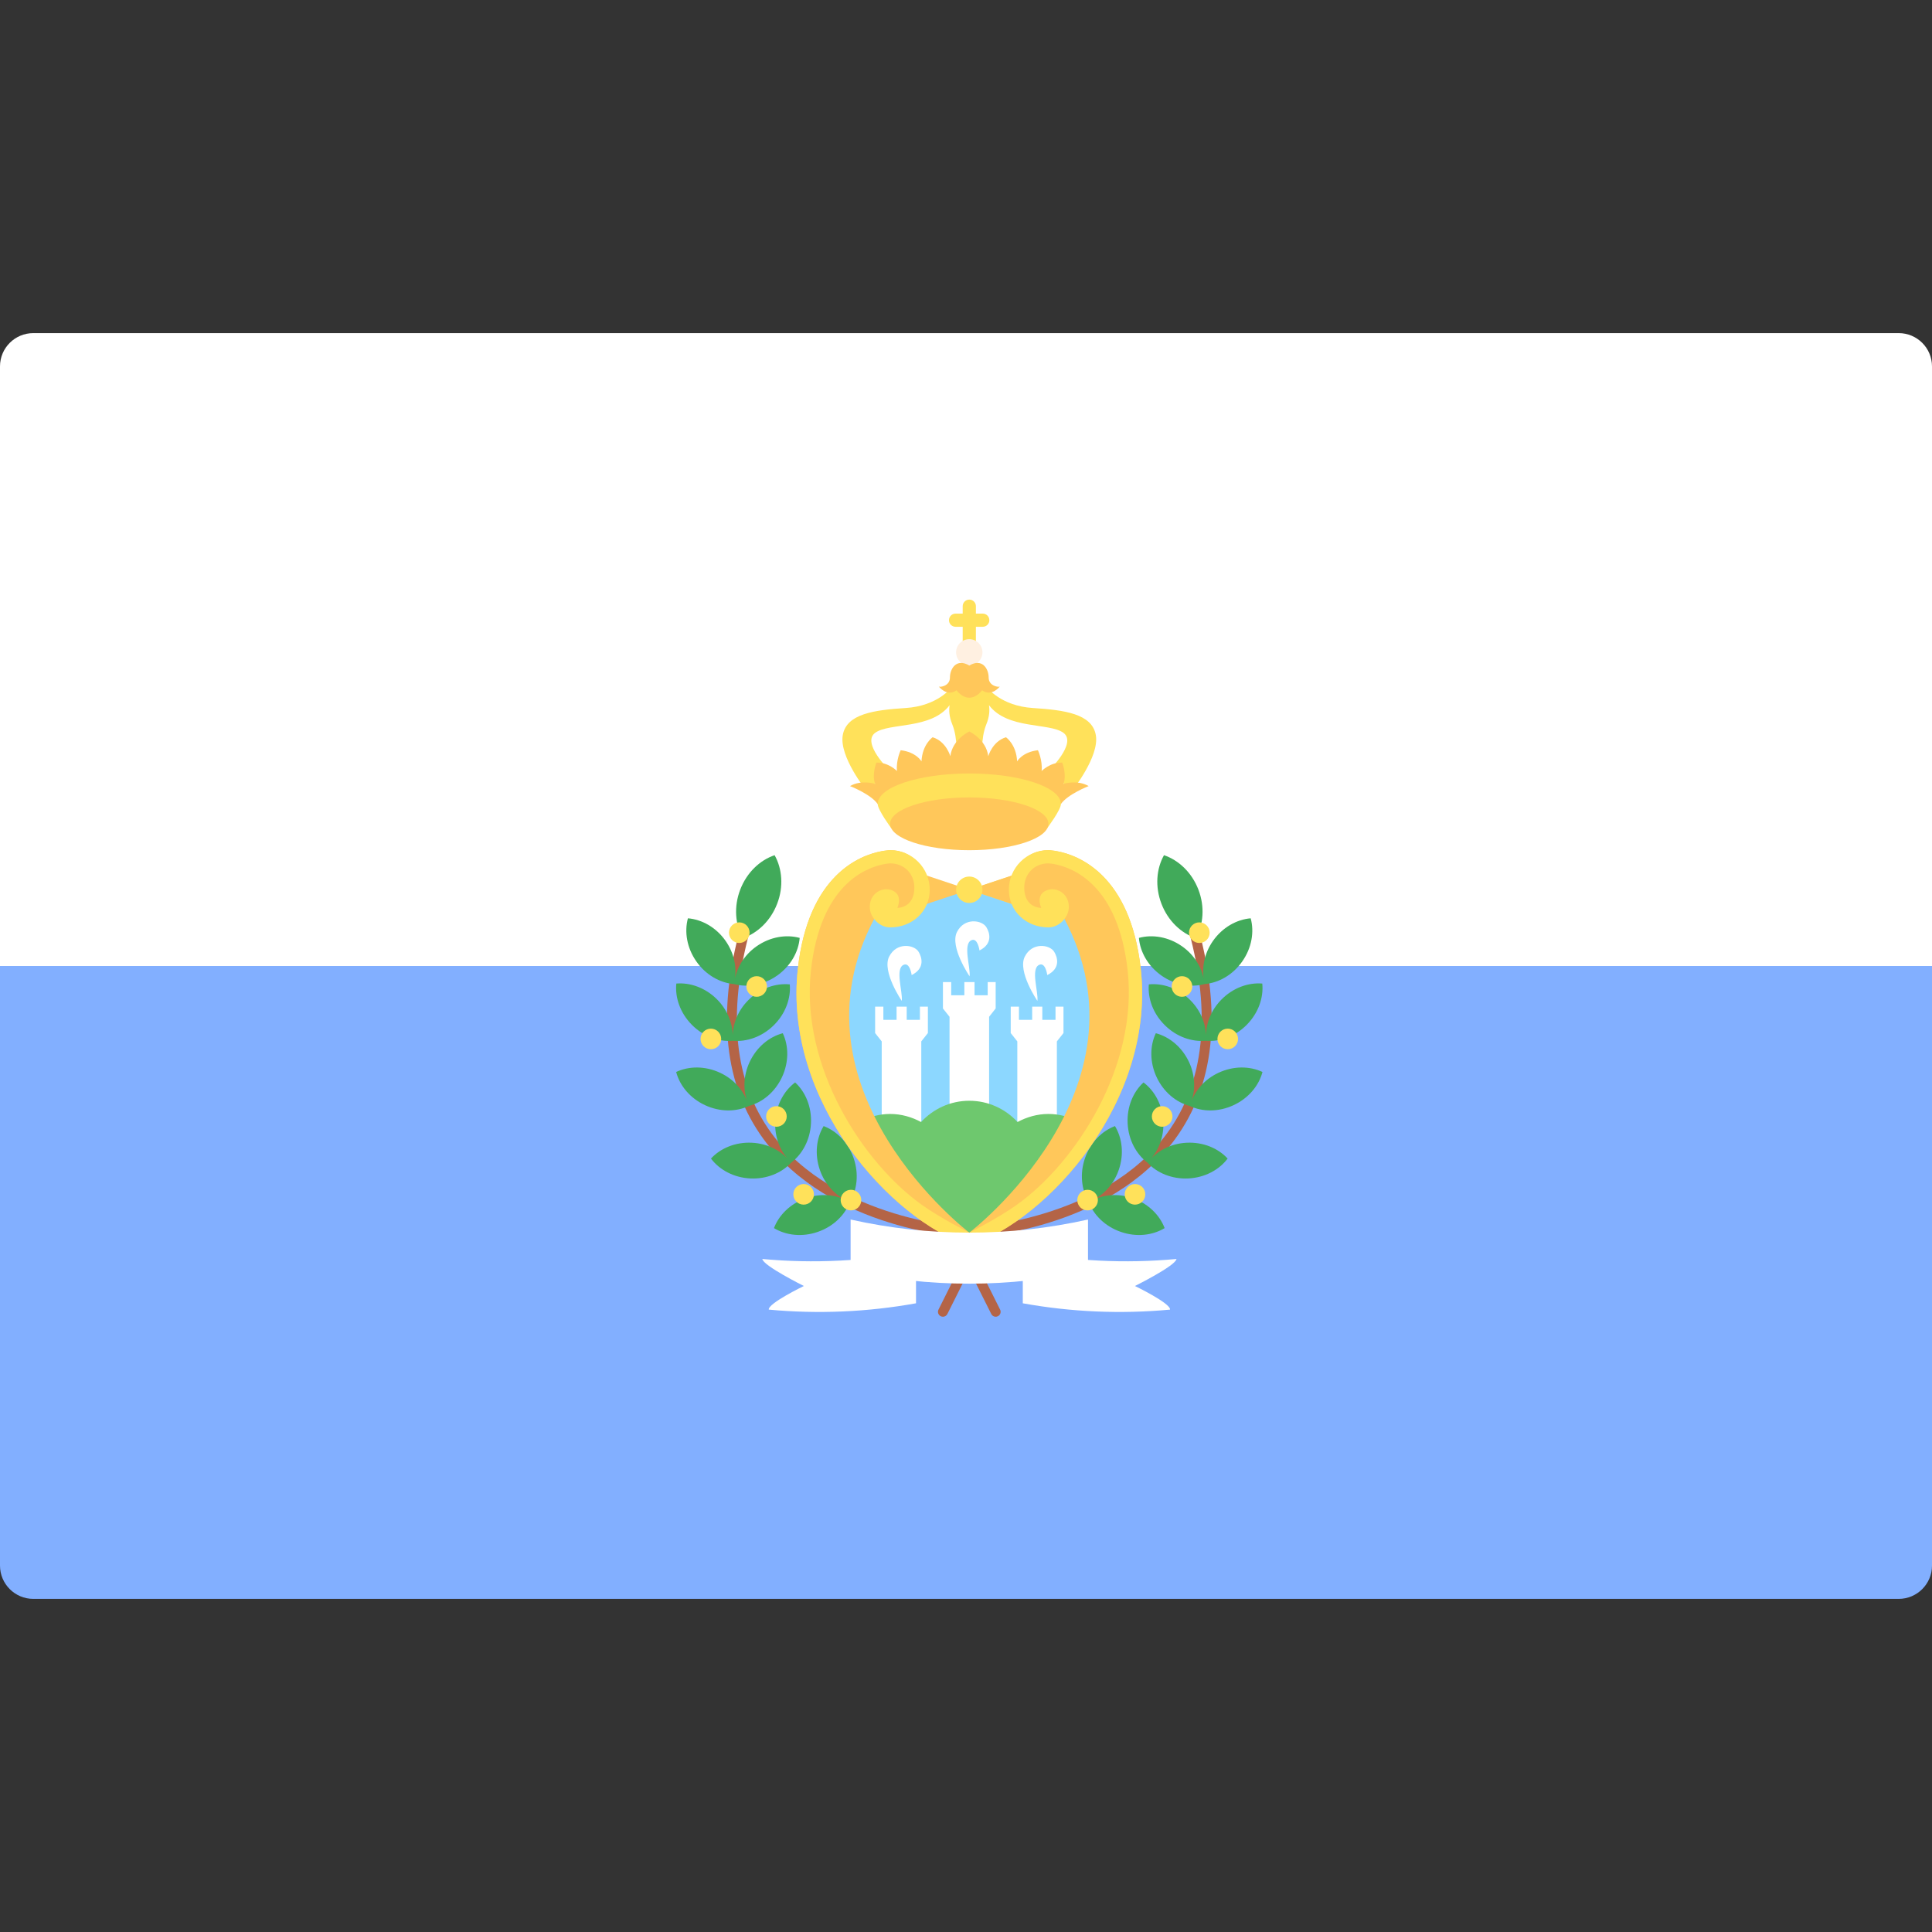 <svg width="48" height="48" viewBox="0 0 48 48" fill="none" xmlns="http://www.w3.org/2000/svg">
<rect x="0" y="0" width="48" height="48" fill="#333333" stroke="none"/>
<path d="M48 24H0V9.103C0 8.646 0.371 8.276 0.828 8.276H47.172C47.629 8.276 48 8.646 48 9.103L48 24Z" fill="white"/>
<path d="M0 24H48V38.897C48 39.353 47.629 39.724 47.172 39.724H0.828C0.371 39.724 0 39.353 0 38.897V24Z" fill="#82AFFF"/>
<path d="M24.077 30.748C23.937 30.742 20.628 30.573 18.967 28.297C17.999 26.972 17.806 25.208 18.393 23.056L18.63 23.121C18.064 25.197 18.244 26.889 19.165 28.152C20.755 30.331 24.054 30.501 24.088 30.503L24.077 30.748Z" fill="#B46446"/>
<path d="M18.391 22.102C18.228 22.527 18.265 22.972 18.454 23.309C18.82 23.185 19.145 22.879 19.308 22.454C19.472 22.029 19.434 21.584 19.245 21.247C18.879 21.371 18.554 21.677 18.391 22.102Z" fill="#41AA5A"/>
<path d="M20.463 27.977C20.282 28.276 20.235 28.677 20.369 29.066C20.494 29.429 20.753 29.697 21.052 29.832C20.761 29.68 20.391 29.641 20.028 29.767C19.639 29.901 19.353 30.185 19.229 30.512C19.528 30.693 19.928 30.741 20.317 30.606C20.706 30.472 20.992 30.188 21.116 29.861L21.116 29.861C21.295 29.562 21.342 29.163 21.209 28.776C21.074 28.387 20.79 28.101 20.463 27.977Z" fill="#41AA5A"/>
<path d="M19.755 26.893C19.475 27.102 19.282 27.456 19.261 27.867C19.242 28.251 19.382 28.596 19.61 28.833C19.396 28.583 19.067 28.41 18.683 28.391C18.273 28.37 17.901 28.527 17.664 28.784C17.874 29.064 18.228 29.257 18.639 29.278C19.05 29.298 19.421 29.141 19.658 28.884C19.658 28.884 19.658 28.884 19.658 28.884C19.935 28.674 20.128 28.321 20.148 27.912C20.169 27.501 20.012 27.129 19.755 26.893Z" fill="#41AA5A"/>
<path d="M19.448 25.67C19.11 25.759 18.798 26.014 18.624 26.386C18.461 26.735 18.46 27.107 18.582 27.412C18.478 27.1 18.239 26.815 17.891 26.653C17.518 26.479 17.115 26.484 16.799 26.633C16.887 26.971 17.142 27.283 17.515 27.457C17.888 27.631 18.291 27.626 18.607 27.477C18.607 27.477 18.607 27.477 18.607 27.477C18.943 27.387 19.255 27.133 19.428 26.762C19.602 26.39 19.597 25.986 19.448 25.67Z" fill="#41AA5A"/>
<path d="M19.622 24.457C19.274 24.422 18.892 24.552 18.599 24.841C18.326 25.11 18.195 25.459 18.203 25.788C18.215 25.46 18.089 25.109 17.82 24.835C17.531 24.542 17.151 24.407 16.803 24.436C16.768 24.784 16.898 25.165 17.187 25.459C17.476 25.752 17.856 25.887 18.204 25.858C18.204 25.858 18.204 25.858 18.204 25.857C18.55 25.89 18.931 25.761 19.223 25.473C19.516 25.185 19.651 24.805 19.622 24.457Z" fill="#41AA5A"/>
<path d="M19.868 23.302C19.531 23.21 19.133 23.275 18.796 23.511C18.481 23.732 18.295 24.055 18.248 24.38C18.314 24.058 18.248 23.692 18.028 23.377C17.792 23.04 17.44 22.844 17.091 22.815C17 23.152 17.065 23.55 17.301 23.887C17.537 24.224 17.889 24.42 18.237 24.449C18.237 24.449 18.237 24.449 18.237 24.449C18.574 24.539 18.97 24.474 19.306 24.239C19.643 24.002 19.839 23.65 19.868 23.302Z" fill="#41AA5A"/>
<path d="M19.966 29.929C20.107 29.929 20.222 29.814 20.222 29.673C20.222 29.531 20.107 29.417 19.966 29.417C19.825 29.417 19.71 29.531 19.71 29.673C19.71 29.814 19.825 29.929 19.966 29.929Z" fill="#FFE15A"/>
<path d="M21.142 30.072C21.284 30.072 21.398 29.958 21.398 29.816C21.398 29.675 21.284 29.56 21.142 29.56C21.001 29.56 20.886 29.675 20.886 29.816C20.886 29.958 21.001 30.072 21.142 30.072Z" fill="#FFE15A"/>
<path d="M19.29 27.994C19.431 27.994 19.546 27.879 19.546 27.738C19.546 27.596 19.431 27.482 19.29 27.482C19.148 27.482 19.034 27.596 19.034 27.738C19.034 27.879 19.148 27.994 19.29 27.994Z" fill="#FFE15A"/>
<path d="M17.662 26.068C17.803 26.068 17.918 25.953 17.918 25.812C17.918 25.671 17.803 25.556 17.662 25.556C17.52 25.556 17.405 25.671 17.405 25.812C17.405 25.953 17.52 26.068 17.662 26.068Z" fill="#FFE15A"/>
<path d="M18.799 24.765C18.94 24.765 19.055 24.651 19.055 24.509C19.055 24.368 18.94 24.253 18.799 24.253C18.657 24.253 18.543 24.368 18.543 24.509C18.543 24.651 18.657 24.765 18.799 24.765Z" fill="#FFE15A"/>
<path d="M18.367 23.428C18.509 23.428 18.623 23.314 18.623 23.172C18.623 23.031 18.509 22.916 18.367 22.916C18.226 22.916 18.111 23.031 18.111 23.172C18.111 23.314 18.226 23.428 18.367 23.428Z" fill="#FFE15A"/>
<path d="M24.087 30.748L24.077 30.502C24.11 30.501 27.41 30.331 28.999 28.151C29.92 26.889 30.1 25.197 29.534 23.121L29.771 23.056C30.358 25.208 30.165 26.971 29.197 28.297C27.537 30.573 24.228 30.742 24.087 30.748Z" fill="#B46446"/>
<path d="M29.774 22.102C29.937 22.527 29.899 22.972 29.711 23.309C29.344 23.185 29.019 22.879 28.856 22.454C28.693 22.029 28.73 21.584 28.919 21.247C29.285 21.371 29.61 21.677 29.774 22.102Z" fill="#41AA5A"/>
<path d="M27.701 27.977C27.882 28.276 27.93 28.677 27.795 29.066C27.67 29.429 27.411 29.697 27.112 29.832C27.403 29.68 27.773 29.641 28.137 29.767C28.525 29.901 28.811 30.185 28.935 30.512C28.636 30.693 28.236 30.741 27.847 30.606C27.458 30.472 27.172 30.188 27.048 29.861C27.048 29.861 27.049 29.861 27.049 29.861C26.869 29.562 26.822 29.163 26.956 28.776C27.09 28.387 27.374 28.101 27.701 27.977Z" fill="#41AA5A"/>
<path d="M28.41 26.893C28.689 27.102 28.882 27.456 28.903 27.867C28.922 28.251 28.782 28.596 28.555 28.833C28.768 28.583 29.097 28.41 29.481 28.391C29.892 28.37 30.263 28.527 30.5 28.784C30.29 29.064 29.936 29.257 29.525 29.278C29.114 29.298 28.743 29.141 28.506 28.884C28.506 28.884 28.507 28.884 28.507 28.884C28.229 28.674 28.036 28.321 28.016 27.912C27.995 27.501 28.152 27.129 28.41 26.893Z" fill="#41AA5A"/>
<path d="M28.716 25.67C29.054 25.759 29.367 26.014 29.541 26.386C29.703 26.735 29.704 27.107 29.583 27.412C29.686 27.1 29.925 26.815 30.273 26.653C30.646 26.479 31.049 26.484 31.366 26.633C31.277 26.971 31.022 27.283 30.649 27.457C30.277 27.631 29.873 27.626 29.557 27.477C29.557 27.477 29.557 27.477 29.557 27.477C29.221 27.387 28.91 27.133 28.736 26.762C28.562 26.39 28.567 25.986 28.716 25.67Z" fill="#41AA5A"/>
<path d="M28.542 24.457C28.89 24.422 29.272 24.552 29.565 24.841C29.839 25.11 29.969 25.459 29.962 25.788C29.95 25.46 30.075 25.109 30.345 24.835C30.633 24.542 31.013 24.407 31.361 24.436C31.396 24.784 31.266 25.165 30.977 25.459C30.689 25.752 30.309 25.887 29.96 25.858C29.96 25.858 29.96 25.858 29.96 25.857C29.614 25.89 29.233 25.761 28.942 25.473C28.648 25.185 28.513 24.805 28.542 24.457Z" fill="#41AA5A"/>
<path d="M28.296 23.302C28.633 23.21 29.032 23.275 29.368 23.511C29.683 23.732 29.869 24.055 29.916 24.38C29.85 24.058 29.916 23.692 30.136 23.377C30.372 23.04 30.725 22.844 31.073 22.815C31.165 23.152 31.1 23.55 30.863 23.887C30.627 24.224 30.275 24.42 29.927 24.449C29.927 24.449 29.927 24.449 29.927 24.449C29.59 24.539 29.194 24.474 28.858 24.239C28.521 24.002 28.325 23.65 28.296 23.302Z" fill="#41AA5A"/>
<path d="M28.199 29.929C28.34 29.929 28.455 29.814 28.455 29.673C28.455 29.531 28.34 29.417 28.199 29.417C28.058 29.417 27.943 29.531 27.943 29.673C27.943 29.814 28.058 29.929 28.199 29.929Z" fill="#FFE15A"/>
<path d="M27.021 30.072C27.162 30.072 27.277 29.958 27.277 29.816C27.277 29.675 27.162 29.56 27.021 29.56C26.879 29.56 26.765 29.675 26.765 29.816C26.765 29.958 26.879 30.072 27.021 30.072Z" fill="#FFE15A"/>
<path d="M28.874 27.994C29.015 27.994 29.13 27.879 29.13 27.738C29.13 27.596 29.015 27.482 28.874 27.482C28.733 27.482 28.618 27.596 28.618 27.738C28.618 27.879 28.733 27.994 28.874 27.994Z" fill="#FFE15A"/>
<path d="M30.503 26.068C30.644 26.068 30.759 25.953 30.759 25.812C30.759 25.671 30.644 25.556 30.503 25.556C30.361 25.556 30.247 25.671 30.247 25.812C30.247 25.953 30.361 26.068 30.503 26.068Z" fill="#FFE15A"/>
<path d="M29.366 24.765C29.508 24.765 29.622 24.651 29.622 24.509C29.622 24.368 29.508 24.253 29.366 24.253C29.225 24.253 29.11 24.368 29.11 24.509C29.11 24.651 29.225 24.765 29.366 24.765Z" fill="#FFE15A"/>
<path d="M29.797 23.428C29.939 23.428 30.054 23.314 30.054 23.172C30.054 23.031 29.939 22.916 29.797 22.916C29.656 22.916 29.541 23.031 29.541 23.172C29.541 23.314 29.656 23.428 29.797 23.428Z" fill="#FFE15A"/>
<path d="M25.523 22.148H22.586C21.672 22.148 20.931 22.889 20.931 23.803V26.39C20.931 27.304 21.672 28.045 22.586 28.045H25.523C26.437 28.045 27.178 27.304 27.178 26.39V23.803C27.178 22.889 26.437 22.148 25.523 22.148Z" fill="#8CD7FF"/>
<path d="M24.539 24.399V24.727H24.212V24.399H23.959V24.727H23.632V24.399H23.427V25.055L23.591 25.262V27.676H24.574V25.262L24.737 25.055V24.399H24.539Z" fill="white"/>
<path d="M24.13 23.362C24.292 23.283 24.335 23.614 24.335 23.614C24.676 23.444 24.587 23.166 24.505 23.034C24.396 22.857 23.959 22.788 23.775 23.157C23.591 23.526 24.089 24.256 24.089 24.256C24.116 24.031 23.918 23.464 24.13 23.362Z" fill="white"/>
<path d="M26.224 25.01V25.338H25.896V25.01H25.644V25.338H25.316V25.01H25.111V25.666L25.275 25.873V28.287H26.258V25.873L26.422 25.666V25.01H26.224Z" fill="white"/>
<path d="M25.814 23.973C25.977 23.894 26.019 24.225 26.019 24.225C26.361 24.055 26.271 23.777 26.19 23.645C26.081 23.468 25.644 23.399 25.46 23.768C25.275 24.137 25.774 24.867 25.774 24.867C25.801 24.642 25.603 24.075 25.814 23.973Z" fill="white"/>
<path d="M22.855 25.01V25.338H22.527V25.01H22.275V25.338H21.947V25.01H21.742V25.666L21.906 25.873V28.287H22.889V25.873L23.053 25.666V25.01H22.855Z" fill="white"/>
<path d="M22.445 23.973C22.607 23.894 22.65 24.225 22.65 24.225C22.991 24.055 22.902 23.777 22.821 23.645C22.712 23.468 22.275 23.399 22.09 23.768C21.906 24.137 22.404 24.867 22.404 24.867C22.432 24.642 22.234 24.075 22.445 23.973Z" fill="white"/>
<path d="M26.771 27.851C26.552 27.743 26.309 27.676 26.048 27.676C25.769 27.676 25.51 27.753 25.28 27.876C24.981 27.553 24.557 27.348 24.082 27.348C23.607 27.348 23.184 27.553 22.884 27.876C22.654 27.753 22.395 27.676 22.116 27.676C21.855 27.676 21.612 27.743 21.393 27.851C21.861 28.709 22.757 30.095 24.082 30.625C25.407 30.095 26.303 28.709 26.771 27.851Z" fill="#6EC86E"/>
<path d="M24.067 16.87L24.082 16.863C24.082 16.863 24.077 16.864 24.067 16.87Z" fill="#FFE15A"/>
<path d="M24.082 16.863L24.097 16.87C24.087 16.864 24.082 16.863 24.082 16.863Z" fill="#FFE15A"/>
<path d="M27.226 18.266C27.134 17.733 26.448 17.641 25.659 17.59C24.87 17.539 24.533 17.088 24.533 17.088H23.631C23.631 17.088 23.294 17.539 22.505 17.59C21.717 17.641 21.03 17.733 20.938 18.266C20.846 18.798 21.522 19.638 21.522 19.638L22.116 19.157C22.116 19.157 21.389 18.46 21.747 18.204C22.101 17.951 23.133 18.127 23.593 17.52C23.573 17.646 23.58 17.803 23.659 17.996C23.809 18.365 23.754 18.829 23.754 18.829H24.082H24.41C24.41 18.829 24.355 18.364 24.505 17.996C24.584 17.803 24.591 17.646 24.571 17.52C25.031 18.127 26.063 17.951 26.417 18.204C26.775 18.46 26.048 19.157 26.048 19.157L26.642 19.638C26.642 19.638 27.318 18.798 27.226 18.266Z" fill="#FFE15A"/>
<path d="M24.416 15.245H24.246V15.06C24.246 14.97 24.172 14.897 24.082 14.897C23.991 14.897 23.918 14.97 23.918 15.06V15.245H23.74C23.65 15.245 23.577 15.318 23.577 15.409C23.577 15.499 23.65 15.572 23.74 15.572H23.918V16.044C23.918 16.134 23.991 16.207 24.082 16.207C24.172 16.207 24.246 16.134 24.246 16.044V15.572H24.416C24.507 15.572 24.58 15.499 24.58 15.409C24.58 15.318 24.507 15.245 24.416 15.245Z" fill="#FFE15A"/>
<path d="M24.081 16.535C24.262 16.535 24.409 16.389 24.409 16.207C24.409 16.026 24.262 15.88 24.081 15.88C23.901 15.88 23.754 16.026 23.754 16.207C23.754 16.389 23.901 16.535 24.081 16.535Z" fill="#FFF0E1"/>
<path d="M21.734 22.802C21.866 22.868 22.02 22.925 22.177 22.925C22.72 22.925 22.986 22.618 22.986 22.075C22.986 21.532 22.659 21.122 22.116 21.122C22.116 21.122 22.055 21.123 21.957 21.139C21.936 21.142 21.915 21.145 21.894 21.15C21.372 21.249 20.082 21.73 19.822 24.072C19.459 27.345 22.116 30.297 24.082 30.953V30.625C24.082 30.625 19.44 27.075 21.734 22.802Z" fill="#FFC75A"/>
<path d="M22.116 21.45L24.082 22.106L22.116 22.761V21.45Z" fill="#FFC75A"/>
<path d="M26.048 22.761L24.082 22.106L26.048 21.45V22.761Z" fill="#FFE15A"/>
<path d="M20.148 24.108C20.383 21.995 21.49 21.561 21.967 21.469C21.978 21.467 21.988 21.465 22.006 21.462C22.066 21.453 22.108 21.451 22.121 21.45C22.48 21.453 22.717 21.723 22.717 22.051C22.717 22.412 22.505 22.549 22.294 22.556C22.294 22.556 22.464 22.201 22.116 22.105C21.881 22.041 21.584 22.228 21.611 22.57C21.63 22.809 21.858 23.041 22.116 23.041C22.659 23.041 23.099 22.648 23.099 22.105C23.099 21.562 22.659 21.122 22.116 21.122C22.116 21.122 22.055 21.123 21.957 21.138C21.936 21.142 21.915 21.145 21.894 21.15C21.372 21.249 20.082 21.73 19.822 24.071C19.459 27.344 22.116 30.297 24.082 30.953V30.625C24.082 30.625 23.386 30.277 22.91 29.939C21.439 28.894 19.882 26.498 20.148 24.108Z" fill="#FFE15A"/>
<path d="M26.43 22.802C26.299 22.868 26.144 22.925 25.987 22.925C25.444 22.925 25.178 22.618 25.178 22.075C25.178 21.532 25.505 21.122 26.048 21.122C26.048 21.122 26.109 21.123 26.207 21.139C26.229 21.142 26.25 21.145 26.27 21.15C26.792 21.249 28.082 21.73 28.342 24.072C28.706 27.345 26.048 30.297 24.082 30.953V30.625C24.082 30.625 28.724 27.075 26.43 22.802Z" fill="#FFC75A"/>
<path d="M26.048 21.45L24.082 22.106L26.048 22.761V21.45Z" fill="#FFC75A"/>
<path d="M28.016 24.108C27.781 21.995 26.674 21.561 26.197 21.469C26.186 21.467 26.176 21.465 26.158 21.462C26.098 21.453 26.056 21.451 26.044 21.45C25.684 21.453 25.447 21.723 25.447 22.051C25.447 22.412 25.659 22.549 25.87 22.556C25.87 22.556 25.7 22.201 26.048 22.105C26.283 22.041 26.581 22.228 26.553 22.57C26.534 22.809 26.306 23.041 26.048 23.041C25.505 23.041 25.065 22.648 25.065 22.105C25.065 21.562 25.505 21.122 26.048 21.122C26.048 21.122 26.109 21.123 26.207 21.138C26.229 21.142 26.249 21.145 26.27 21.15C26.792 21.249 28.082 21.73 28.342 24.071C28.706 27.344 26.048 30.297 24.082 30.953V30.625C24.082 30.625 24.778 30.277 25.254 29.939C26.725 28.894 28.282 26.498 28.016 24.108Z" fill="#FFE15A"/>
<path d="M24.081 22.434C24.262 22.434 24.409 22.287 24.409 22.106C24.409 21.925 24.262 21.778 24.081 21.778C23.901 21.778 23.754 21.925 23.754 22.106C23.754 22.287 23.901 22.434 24.081 22.434Z" fill="#FFE15A"/>
<path d="M26.422 19.474C26.509 19.249 26.391 18.947 26.391 18.947C26.089 18.936 25.879 19.156 25.879 19.156C25.905 18.885 25.787 18.639 25.787 18.639C25.398 18.685 25.27 18.916 25.27 18.916C25.25 18.491 24.993 18.317 24.993 18.317C24.655 18.419 24.553 18.788 24.553 18.788C24.502 18.368 24.082 18.173 24.082 18.173C24.082 18.173 23.662 18.368 23.611 18.788C23.611 18.788 23.509 18.419 23.171 18.317C23.171 18.317 22.915 18.491 22.894 18.916C22.894 18.916 22.766 18.686 22.377 18.639C22.377 18.639 22.259 18.885 22.285 19.156C22.285 19.156 22.075 18.936 21.773 18.947C21.773 18.947 21.655 19.249 21.742 19.474C21.742 19.474 21.399 19.366 21.118 19.53C21.118 19.53 21.634 19.73 21.806 19.976H26.358C26.53 19.73 27.047 19.53 27.047 19.53C26.765 19.366 26.422 19.474 26.422 19.474Z" fill="#FFC75A"/>
<path d="M26.358 19.976C26.358 20.123 26.014 20.579 26.014 20.579C26.014 20.579 24.897 20.734 24.082 20.734C23.262 20.734 22.142 20.575 22.142 20.575C22.142 20.575 21.806 20.121 21.806 19.975C21.806 19.556 22.825 19.217 24.082 19.217C25.339 19.217 26.358 19.557 26.358 19.976Z" fill="#FFE15A"/>
<path d="M24.081 21.123C25.168 21.123 26.048 20.829 26.048 20.468C26.048 20.106 25.168 19.812 24.081 19.812C22.995 19.812 22.115 20.106 22.115 20.468C22.115 20.829 22.995 21.123 24.081 21.123Z" fill="#FFC75A"/>
<path d="M24.563 16.832C24.563 16.617 24.403 16.344 24.082 16.535C23.761 16.344 23.601 16.617 23.601 16.832C23.601 17.047 23.355 17.078 23.324 17.057C23.324 17.057 23.529 17.323 23.765 17.149C23.765 17.149 23.891 17.334 24.082 17.334C24.273 17.334 24.399 17.149 24.399 17.149C24.635 17.323 24.84 17.057 24.84 17.057C24.809 17.078 24.563 17.047 24.563 16.832Z" fill="#FFC75A"/>
<path d="M23.427 32.714C23.408 32.714 23.389 32.71 23.372 32.701C23.311 32.671 23.286 32.597 23.317 32.536L23.972 31.226C24.002 31.165 24.076 31.14 24.137 31.171C24.198 31.201 24.222 31.275 24.192 31.336L23.537 32.646C23.515 32.689 23.472 32.714 23.427 32.714Z" fill="#B46446"/>
<path d="M24.738 32.714C24.692 32.714 24.649 32.689 24.628 32.646L23.972 31.336C23.942 31.275 23.966 31.201 24.027 31.171C24.088 31.14 24.162 31.165 24.192 31.226L24.847 32.536C24.878 32.597 24.853 32.671 24.792 32.701C24.775 32.71 24.756 32.714 24.738 32.714Z" fill="#B46446"/>
<path d="M27.031 31.567C25.089 32.001 23.075 32.001 21.133 31.567C21.133 31.239 21.133 30.626 21.133 30.299C23.075 30.733 25.089 30.733 27.031 30.299C27.031 30.626 27.031 31.24 27.031 31.567Z" fill="white"/>
<path d="M22.758 31.09C21.504 31.332 20.218 31.398 18.94 31.279C18.961 31.448 19.972 31.95 19.972 31.95C19.972 31.95 19.08 32.381 19.1 32.537C20.324 32.651 21.555 32.597 22.758 32.38V31.09Z" fill="white"/>
<path d="M25.411 31.09C26.665 31.332 27.951 31.398 29.23 31.279C29.208 31.448 28.197 31.95 28.197 31.95C28.197 31.95 29.089 32.381 29.069 32.537C27.845 32.651 26.614 32.597 25.411 32.38V31.09Z" fill="white"/>
</svg>
